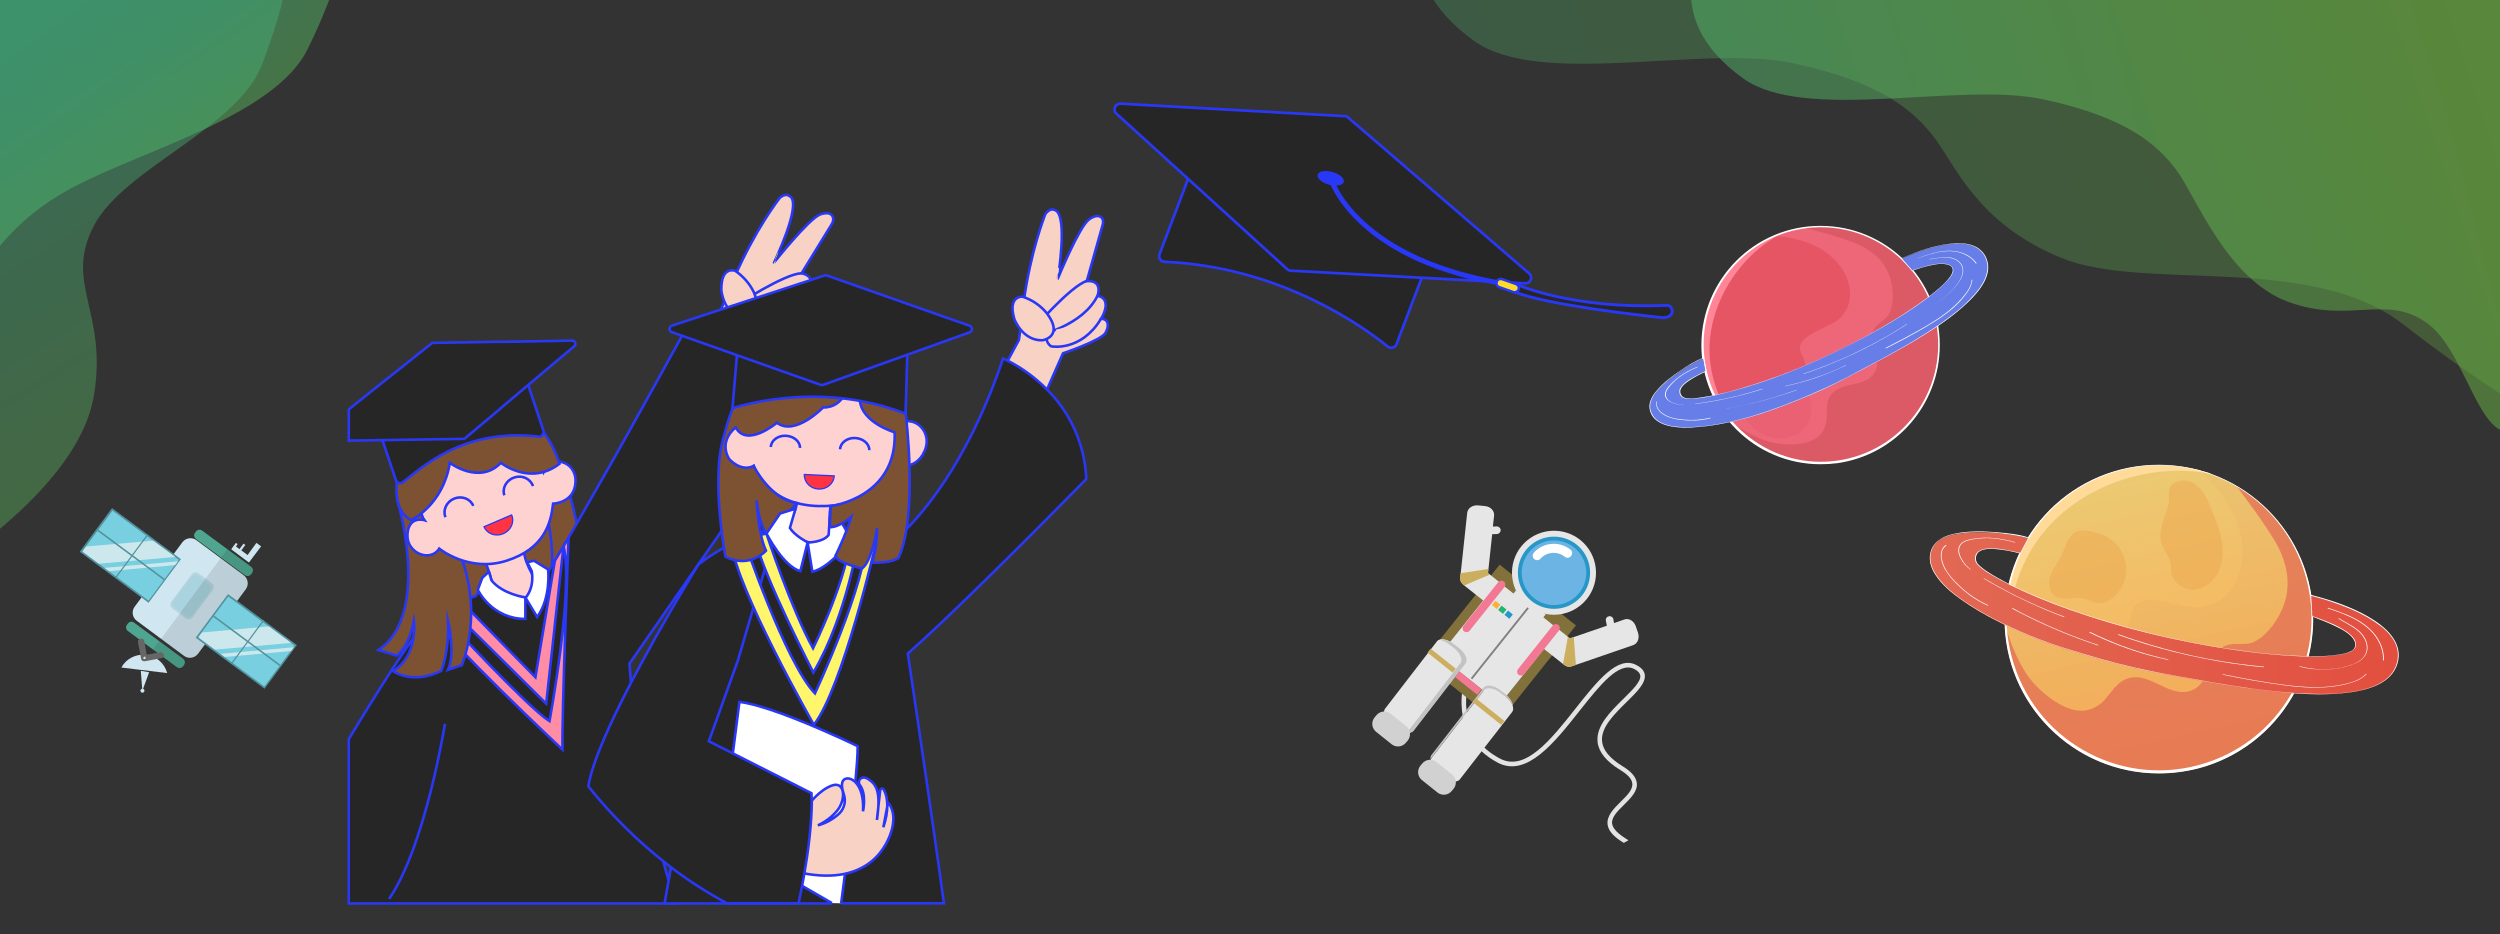<?xml version="1.0" encoding="utf-8"?>
<!-- Generator: Adobe Illustrator 23.1.0, SVG Export Plug-In . SVG Version: 6.00 Build 0)  -->
<svg version="1.1" id="图层_1" xmlns="http://www.w3.org/2000/svg" xmlns:xlink="http://www.w3.org/1999/xlink" x="0px" y="0px"
	 viewBox="0 0 1440 538" style="enable-background:new 0 0 1440 538;" xml:space="preserve">
<rect x="0" y="0" width="1440" height="538" fill="#333333" stroke="none"/>
<style type="text/css">
	.st0{display:none;fill-rule:evenodd;clip-rule:evenodd;fill:#090724;}
	.st1{display:none;}
	.st2{display:inline;fill:#FFE7B6;}
	.st3{display:inline;fill:#DF6387;}
	.st4{display:inline;fill:#DB4965;}
	.st5{display:inline;fill:#EA535A;}
	.st6{display:inline;fill:#2D9BD6;}
	.st7{display:inline;fill:#FFCA55;}
	.st8{display:inline;fill:#F993BB;}
	.st9{display:inline;fill:#2F5ED3;}
	.st10{display:inline;fill:#8CD3A1;}
	.st11{display:inline;fill:none;stroke:#FFCA55;stroke-miterlimit:10;}
	.st12{opacity:0.3;fill-rule:evenodd;clip-rule:evenodd;fill:url(#SVGID_1_);enable-background:new    ;}
	.st13{opacity:0.5;fill-rule:evenodd;clip-rule:evenodd;fill:url(#SVGID_2_);enable-background:new    ;}
	.st14{opacity:0.5;fill-rule:evenodd;clip-rule:evenodd;fill:url(#SVGID_3_);enable-background:new    ;}
	.st15{opacity:0.4;fill-rule:evenodd;clip-rule:evenodd;fill:url(#SVGID_4_);enable-background:new    ;}
	.st16{fill:#7C5233;stroke:#2938F7;stroke-width:1.49;stroke-miterlimit:10;}
	.st17{fill:#F7D2C5;stroke:#2938F7;stroke-width:1.49;stroke-miterlimit:10;}
	.st18{fill:#262626;stroke:#2938F7;stroke-width:1.49;stroke-miterlimit:10;}
	.st19{fill:#FF8DA5;stroke:#2938F7;stroke-width:1.49;stroke-miterlimit:10;}
	.st20{fill:#FFD2D2;stroke:#2938F7;stroke-width:1.49;stroke-miterlimit:10;}
	.st21{fill:#FFFFFF;stroke:#2938F7;stroke-width:1.49;stroke-miterlimit:10;}
	.st22{fill:none;stroke:#2938F7;stroke-width:1.49;stroke-miterlimit:10;}
	.st23{fill:#FF3342;stroke:#2938F7;stroke-width:0.75;stroke-miterlimit:10;}
	.st24{fill:#FFF66C;stroke:#2938F7;stroke-width:1.49;stroke-miterlimit:10;}
	.st25{fill:#E55564;}
	.st26{fill:#FF8597;}
	.st27{opacity:0.3;fill:#FF8FAC;enable-background:new    ;}
	.st28{opacity:0.3;fill:#B53E39;enable-background:new    ;}
	.st29{fill:#FFFFFF;}
	.st30{opacity:0.3;fill:#E55564;enable-background:new    ;}
	.st31{fill:#677DE8;}
	.st32{fill:url(#SVGID_5_);}
	.st33{opacity:0.3;fill:url(#SVGID_6_);enable-background:new    ;}
	.st34{opacity:0.7;fill:#E26954;enable-background:new    ;}
	.st35{fill:#FFDA99;}
	.st36{opacity:0.5;fill:#EDA951;enable-background:new    ;}
	.st37{fill:url(#SVGID_7_);}
	.st38{fill:#262626;stroke:#2938F7;stroke-width:1.54;stroke-miterlimit:10;}
	.st39{fill:none;stroke:#2938F7;stroke-width:2.8;stroke-miterlimit:10;}
	.st40{fill:#262626;stroke:#2938F7;stroke-width:1.66;stroke-miterlimit:10;}
	.st41{fill:#FFDB29;stroke:#2938F7;stroke-width:1.43;stroke-miterlimit:10;}
	.st42{fill:#2938F7;}
	.st43{fill:#D0E6F0;}
	.st44{fill:#4FA690;}
	.st45{opacity:0.2;fill:#52919D;enable-background:new    ;}
	.st46{opacity:0.2;fill:#77CFE0;enable-background:new    ;}
	.st47{opacity:0.1;enable-background:new    ;}
	.st48{fill:#666666;}
	.st49{fill:#4D4D4D;}
	.st50{fill:#52919D;}
	.st51{fill:#77CFE0;}
	.st52{opacity:0.7;fill:#F2F2F2;enable-background:new    ;}
	.st53{fill:#E3E3E2;}
	.st54{fill:#82713A;}
	.st55{fill:#E6E6E6;}
	.st56{fill:#2697C7;}
	.st57{fill:#6CB4E3;}
	.st58{fill:#CBAE5E;}
	.st59{fill:#808080;}
	.st60{fill:#C2C3C4;}
	.st61{fill:#F27894;}
	.st62{fill:#D1D1D2;}
	.st63{fill:#FBB03B;}
	.st64{fill:#22B573;}
</style>
<path class="st0" d="M0,0h1440v1324H0V0z"/>
<g id="图层_14" class="st1">
	<circle class="st2" cx="624.8" cy="282.6" r="21.1"/>
	<circle class="st3" cx="603.8" cy="340.9" r="14.9"/>
	<circle class="st4" cx="627.8" cy="197.3" r="9.1"/>
	<circle class="st5" cx="699" cy="310.7" r="9.1"/>
	<circle class="st6" cx="750.3" cy="280.4" r="9.1"/>
	<circle class="st2" cx="772.8" cy="447.5" r="9.1"/>
	<circle class="st7" cx="796.8" cy="388.4" r="14.9"/>
	<path class="st8" d="M580.2,314.4c-7-90.1-66.2-122.8-111.8-111c-49.6,12.8-29.8,89.2,17.7,83.5
		C521.6,282.6,550.4,275.7,580.2,314.4z"/>
	<path class="st9" d="M574.9,367.3c-42.2-62.7-103.5-61-125-28.5c-23.7,35.7,19.1,58.6,51.4,34.8
		C525.3,355.8,537.2,351.3,574.9,367.3z"/>
	<path class="st10" d="M703,261.5c-18.6-54.4,9.8-100,39.4-104.6c32.2-5,33.5,39.4,4.3,48C724.9,211.4,710.7,231.4,703,261.5z"/>
	<path class="st3" d="M728.5,335.9c36.8-66,106.3-78.5,136.9-53.6c33.2,27-9,67.4-43.2,46.5C796.7,313.1,764.7,316.9,728.5,335.9z"
		/>
	<path class="st7" d="M739.5,359.6c8.7-7.1,18.9-12,29.9-14.2c11.1-2.3,22.6-2.3,33.7,0c11.1,2.3,21.6,6.8,30.9,13.2
		c9.4,6.4,17.8,14.4,24.7,23.4c7,9.1,12.7,19,17,29.6c0.5,1.3,1,2.6,1.6,4c0.3,0.9,1.8,0.5,1.4-0.4c-4.1-11-9.6-21.3-16.4-30.8
		c-6.7-9.4-14.9-17.8-24.2-24.7c-9.2-6.9-19.7-11.9-30.9-14.8c-11.2-2.8-22.8-3.4-34.2-1.6c-11.3,1.7-22,6.1-31.3,12.8
		c-1.1,0.8-2.2,1.6-3.2,2.5C737.8,359.2,738.8,360.2,739.5,359.6L739.5,359.6z"/>
	<path class="st7" d="M459.9,293.4c-15.5-2.2-31.4-0.4-46.1,5.2c-14.7,5.5-27.9,14.3-38.6,25.9c-5.9,6.4-10.9,13.7-14.7,21.5
		c-0.4,0.9,0.9,1.6,1.3,0.8c6.8-13.8,17-25.8,29.7-34.6c12.6-8.9,27-14.8,42.3-17.2c8.5-1.3,17.2-1.3,25.8-0.1
		C460.4,294.9,460.8,293.5,459.9,293.4z"/>
	<path class="st7" d="M602.4,200.3c-7-13-17-24-29.1-32.3c-12.1-8.4-26-13.8-40.5-16.1c-8.2-1.2-16.5-1.3-24.6-0.2
		c-0.9,0.1-0.9,1.6,0,1.5c14.4-1.8,29-0.2,42.6,4.8c13.7,4.9,26,12.9,36.1,23.3c5.7,5.9,10.5,12.5,14.4,19.7
		C601.6,201.9,602.9,201.1,602.4,200.3L602.4,200.3z"/>
	<path class="st7" d="M657.5,206.1c1.7-12.1,5.1-24,10.1-35.2s11.6-21.6,19.5-31c4.4-5.3,9.3-10.2,14.6-14.7c0.7-0.6-0.3-1.6-1-1
		c-9.4,8-17.6,17.3-24.3,27.7c-6.7,10.3-12,21.5-15.7,33.3c-2.1,6.7-3.6,13.5-4.5,20.4C655.9,206.6,657.3,207,657.5,206.1
		L657.5,206.1z"/>
	<path class="st7" d="M760.6,257.7c6.8-7.4,14.9-13.5,23.8-18.1c9-4.6,18.7-7.8,28.7-9.4c10.2-1.6,20.6-1.6,30.8,0
		c10.5,1.7,20.7,4.8,30.2,9.3c9.7,4.5,18.7,10.2,26.9,17c1.1,0.9,2.1,1.7,3,2.6c0.7,0.6,1.8-0.4,1.1-1C897,251,888,244.9,878.4,240
		s-19.8-8.5-30.4-10.5c-10.3-2-20.8-2.4-31.2-1.2c-10.2,1.2-20.1,4-29.4,8.3c-9.3,4.3-17.8,10.2-25,17.4c-0.9,0.9-1.8,1.8-2.6,2.7
		c-0.6,0.7,0.4,1.7,1,1H760.6z"/>
	<path class="st7" d="M709.6,380.4c-2.3,10.5-2.8,21.3-1.6,32s4.1,21.1,8.5,30.8c2.5,5.5,5.6,10.8,9.1,15.7c0.6,0.8,1.8,0,1.3-0.7
		c-6.2-8.6-10.9-18.2-13.9-28.3c-3.1-10.1-4.5-20.7-4.2-31.2c0.2-6,0.9-12,2.2-17.8C711.3,379.9,709.9,379.5,709.6,380.4
		L709.6,380.4z"/>
	<path class="st11" d="M607.5,391.9c-6-5.4-15.2-6.2-22.8-3.6s-13.9,8.2-19.3,14.2c-20.6,23.3-29.3,54.4-37.4,84.3"/>
</g>
<g>
	
		<linearGradient id="SVGID_1_" gradientUnits="userSpaceOnUse" x1="842.369" y1="1.623" x2="843.693" y2="1.476" gradientTransform="matrix(691 0 0 299 -581543.125 -347.993)">
		<stop  offset="0" style="stop-color:#42B983"/>
		<stop  offset="1" style="stop-color:#6DB33F"/>
	</linearGradient>
	<path class="st12" d="M818.1-40c-4.6,24.2,5.8,45.4,31,63.6c37.9,27.2,132.1,1.9,183.2,12.7s70.4,27.6,82.4,43.7
		s24.8,49.1,72.7,68.6c47.9,19.6,143.6-3.2,196.8,38.2c35.5,27.6,69.9,50.3,103.4,68.1L1508-44L818.1-40z"/>
	
		<linearGradient id="SVGID_2_" gradientUnits="userSpaceOnUse" x1="841.909" y1="1.787" x2="843.232" y2="1.554" gradientTransform="matrix(500 0 0 272 -420181.562 -327)">
		<stop  offset="0" style="stop-color:#42B983"/>
		<stop  offset="1" style="stop-color:#6DB33F"/>
	</linearGradient>
	<path class="st13" d="M975-14.5c-4.3,22.7,5.4,42.6,29.1,59.7c35.6,25.5,124.2,1.8,172.2,11.9s66.2,25.9,77.4,41
		c11.3,15.1,28.8,62.8,64.4,75.8s57.2-5.3,80.9,13c23.7,18.4,30.5,78,55.8,58c16.9-13.3,22.5-102.6,17-268L975-14.5L975-14.5z"/>
	
		<linearGradient id="SVGID_3_" gradientUnits="userSpaceOnUse" x1="841.865" y1="2.319" x2="841.324" y2="1.75" gradientTransform="matrix(280 0 0 214 -235554 -348.003)">
		<stop  offset="0" style="stop-color:#6DB33F"/>
		<stop  offset="1" style="stop-color:#42B983"/>
	</linearGradient>
	<path class="st14" d="M-18,170c13.2-27.7,33.8-48.7,61.7-63c41.9-21.5,114.7-41,133.4-78.5c12.4-25,20.7-49.1,24.9-72.5H-61.7
		L-78,170H-18z"/>
	
		<linearGradient id="SVGID_4_" gradientUnits="userSpaceOnUse" x1="840.503" y1="2.006" x2="840.181" y2="1.072" gradientTransform="matrix(200 0 0 362 -167991 -335.001)">
		<stop  offset="0" style="stop-color:#6DB33F"/>
		<stop  offset="1" style="stop-color:#42B983"/>
	</linearGradient>
	<path class="st15" d="M-35,331c54.3-37.1,84-71.6,89.2-103.7c7.8-48.1-17.6-64.2,0-97.5C71.8,96.6,136.9,74,151,37
		c9.4-24.7,14-42.4,14-53.1L-15.2-31L-35,331z"/>
</g>
<g>
	<path class="st16" d="M250.3,355.5c0,0,44.1-19.4,73.7-18.8c0,0-2-59.6-10.9-62.8C313.1,273.8,234.1,277.5,250.3,355.5z"/>
	<path class="st16" d="M322.3,267.1c0,0,22.8,56.5,9,97c-2,0.9-4.2,1.5-6.4,1.8c0,0,3.9-9.3,4.1-28.5c-0.8,10.9-5.6,21-13.5,28.5
		c-5.3-0.2-10.5,1.5-14.6,4.9c0,0,24.9-22.6,14.7-71.2L322.3,267.1z"/>
	<path class="st17" d="M455.2,113.2l-1.4-0.8c-1.5-0.5-3.9,0.6-4.8,1.8c-4.8,6.3-18.9,26.4-30.6,56.8l-3.7,8.5
		c0,0-15.2,15.2-21.2,22.5c0,0,5,15.9,23.8,15.6l19.8-23.9c0,0,23.4-1.1,26.8-4.6s3.7-7.2-0.3-8.5c0,0,5.5-4.7,5-9.3
		c-0.3-2.7-3.3-4-3.3-4s5.8-7.8-3.6-9.9l17.4-28.3c1.7-2.7,0.8-6.1-2.5-6.3c-1.4,0-2.8,0.2-4.1,0.7c-6.6,2.4-26.7,27.8-26.7,27.8
		S461.9,118.1,455.2,113.2z"/>
	<path class="st17" d="M426.8,180c0,0,25.7,1.6,38.4-12.6"/>
	<path class="st17" d="M463.5,180.7c-16.4,15.3-32,7.4-32,7.4s-3.7-3.9,0.4-8.2l4.7-0.3"/>
	<path class="st17" d="M424,175.9c0,0,27.5-18.1,37.6-18.5"/>
	<path class="st17" d="M423.5,156c0,0-8.3-3.2-8,11.2c0,0,1.1,13.3,12.3,16.1c0,0,12.8,1.5,6.6-14.6
		C432,163.6,428.2,159.2,423.5,156z"/>
	<path class="st18" d="M464.2,236l-8.7,12.5l-3.8,5.4l0,0l-15.1,21.7l-0.3,0.5l-21,30.2l-52.7,75.9c0.3,4.6,0.6,9.1,1.1,13.5
		c1.8,19.2,4.4,37,7.4,52.9c3.9,21.1,8.4,38.7,11.9,51.1l0,0c0.9,3.1,1.7,5.8,2.4,8.3l0,0c2.4,8,4,12.4,4,12.4H200.9v-94.7l1.7-2.8
		c3.6-6,9.4-15.5,15.6-25.3c0.7-1.2,1.5-2.3,2.2-3.5c6.3-9.9,12.8-19.9,17.8-26.6c0.2-0.3,0.4-0.5,0.6-0.8c1.6-2.2,3.3-4.3,5.1-6.3
		c2-1.9,4.1-3.6,6.4-5.1c2.2-1.5,4.5-2.9,6.8-4.2c2.3-1.3,4.5-2.4,6.6-3.4l0.9-0.4l0.8-0.4l0.3-0.1c2.1-1,3.9-1.8,5.4-2.4
		c1.9-0.8,3.1-1.2,3.1-1.2c0.4-0.9,0.9-1.6,1.6-2.3c1.9-1.9,4.7-3,8-3.8c0.5-0.1,1-0.2,1.5-0.3c7.2-1.3,15.9-0.6,20.9,0l0,0l2,0.2
		c1.4,0.2,2.2,0.3,2.2,0.3c2-2.6,3.8-5.3,5.5-8.1l0,0c0.7-1.1,1.4-2.2,2.1-3.4c0.5-0.9,1.1-1.8,1.6-2.7l0,0l0.3-0.6
		c0.9-1.6,1.9-3.2,3-5l0,0c0.6-0.9,1.1-1.9,1.7-2.9l0,0l2.9-4.9c1.5-2.6,3.1-5.3,4.7-8.1c5.8-10.1,12.3-21.5,18.8-32.9
		c5.9-10.5,11.9-21.1,17.3-30.9c4.6-8.3,8.9-16.1,12.6-22.7l5.1-9.3l0,0c1.2-2.2,2.3-4.2,3.3-5.9l0,0l2.2-4l1.8-3.3l1.6,0.1
		c2.2,0.1,4.3,0.3,6.4,0.5l2.1,0.3l0,0c7.4,0.9,14.7,2.7,21.7,5.3c1.7,0.7,3.3,1.3,4.9,2l0.7,0.4c0.6,0.3,1.3,0.6,1.9,0.9
		c3.1,1.6,6,3.3,8.8,5.3c4.3,3,8.2,6.5,11.6,10.3c0.4,0.5,0.8,1,1.2,1.4c3.2,3.8,5.9,7.9,8,12.4C463.1,232.9,463.7,234.4,464.2,236z
		"/>
	<path class="st19" d="M265.8,346.6l42.6,43.5l11.2-67.1l5-8.4l-10,90.7l-55.2-54.7C259.4,350.6,260.6,348.9,265.8,346.6z"/>
	<path class="st19" d="M258.1,357.8c0,0,45.8,49.6,58.4,57.6c0,0,14.2-76.3,8.1-100.7l2.9-4.9c0,0-4,103.3-3.5,122
		c0,0-71.3-67-73.7-76.2L258.1,357.8z"/>
	<path class="st20" d="M280.1,325c2,5.1,3.5,10.5,4.3,15.9c0,0,19.8,16.5,24.4-6.4c0,0-8.9-13.5-6.4-19.1
		C302.3,315.3,300.1,318.9,280.1,325z"/>
	<path class="st21" d="M304.3,323.7l3.3-0.7l8.1,5c0,0,1.9,16.1-6.3,27.4l-6.7-11.1c0,0,5.2-5.1,3.6-15.3l-2.3-4.5
		C303.9,324.2,304,323.9,304.3,323.7C304.2,323.7,304.3,323.7,304.3,323.7z"/>
	<path class="st21" d="M281.2,329.7l-3.4,3.1l-2.6,6.9c0,0,7.9,16.8,27.4,16.8v-12.4c0,0-13.1-1.8-19.5-9.8l-1.3-4.5
		c-0.1-0.2-0.3-0.3-0.4-0.3C281.3,329.7,281.2,329.7,281.2,329.7z"/>
	<path class="st16" d="M229.1,288.8c0,0,19.4,65.1-11.1,85.6l10.4,3.2c0,0,7-4.1,10-20.1c0,0,2.8,20-12,29c0,0,10.6,8.1,27.7,0
		c0,0,4.6-10,4-28.8c0,0,4.4,18.1,0,28.1l7.9-2.7c0,0,17.1-38.9-9.7-80.7L229.1,288.8z"/>
	<path class="st20" d="M244.4,299.6c0,0-9.1-2.7-9.7,8.3C234.1,318.8,248,324,253,316c0,0,17,13.9,38.7,7s25.6-21.4,26.9-32.9
		c0,0,12.4-0.3,12.9-12.6s-14.7-15.9-18.4-5.7c0,0-8.6-22.5-42-14C237.7,266.4,240.3,294.1,244.4,299.6z"/>
	<path class="st16" d="M236.8,299.6c0,0,18.4-8.5,22.3-33c0,0,17,12.9,29.4,0c0,0,16.9,13.6,33.8,0.5c0,0-7.6-24.8-23.8-29.7
		s-50.3-6.5-67.9,29.3C230.6,266.7,222.7,292.5,236.8,299.6z"/>
	<path class="st18" d="M218.2,247.2l9.8,29.3c0.5,1.4,1.9,2.1,3.3,1.7c0.3-0.1,0.5-0.2,0.7-0.4c9-6.6,33.5-31.6,78.5-26.3
		c1.8,0.2,3-1.8,2.5-3.5l-9.8-29.3c-0.5-1.4-1.9-2.1-3.3-1.7l0,0l-80,26.8C218.5,244.4,217.7,245.8,218.2,247.2z"/>
	<path class="st18" d="M330.9,199.3l-10,8.4l-16.7,14.1l-16,13.5l-0.5,0.5L270.8,250l-2.9,2.4c-0.3,0.3-0.7,0.4-1.1,0.4l-6.6,0.1
		l-20.7,0.3l-11.9,0.2l-7.2,0.1l-6.3,0.1l-6.6,0.1l-6.6,0.1v-18l14.5-11.6l12.1-9.6l21-16.7c0.3-0.3,0.7-0.4,1.1-0.4l30.5-0.5
		l3.9-0.1h0.3h2.1h0.5h1.8h2.5l21.5-0.4l11.8-0.2l0,0l5.1-0.1c1,0,1.8,0.7,1.8,1.7C331.5,198.5,331.3,199,330.9,199.3z"/>
	<path class="st22" d="M256.3,416.9c0,0-11.2,70.3-32.2,100.9"/>
	<path class="st22" d="M256.6,297.9c-1.7-4.1,0.6-8.9,5-10.7c4.4-1.8,9.4,0.1,11,4.2"/>
	<path class="st23" d="M278.8,303.4c1.7,4.1,6.7,5.9,11.1,4s6.6-6.7,4.8-10.8L278.8,303.4z"/>
	<path class="st22" d="M290.5,285.3c-1.4-4.2,1.2-8.8,5.8-10.3c4.5-1.5,9.3,0.8,10.7,5"/>
	<path class="st17" d="M607.7,121l-1.5-0.4c-1.5,0-3.6,1.6-4.2,3c-2.8,7.4-10.9,30.5-13.8,63l-1.3,9.2c0,0-10.4,18.8-14.2,27.5
		c0,0,9.2,13.9,27.1,8.5l12.5-28.3c0,0,22.2-7.5,24.5-11.8s1.6-8-2.6-8.1c0,0,4-6,2.2-10.3c-1-2.5-4.2-2.9-4.2-2.9s3.4-9.1-6.2-8.5
		l9.2-32.6c0.9-3.3-1.1-5.5-4.4-4.7c-1.3,0.4-2.5,1-3.5,1.8c-5.7,4.1-18,34.1-18,34.1S615.4,123.9,607.7,121z"/>
	<path class="st17" d="M598.7,193c0,0,25.1-5.5,33.5-22.7"/>
	<path class="st17" d="M634.2,183.6c-11.6,19.2-28.7,15.9-28.7,15.9s-4.6-2.7-1.8-8l4.4-1.6"/>
	<path class="st17" d="M594.9,189.9c0,0,21.4-24.9,31.1-28.1"/>
	<path class="st17" d="M589,170.9c0,0-8.8-0.8-4.7,13c0,0,4.7,12.5,16.2,12.1c0,0,12.8-2.1,2.3-15.8
		C599.1,175.8,594.3,172.6,589,170.9z"/>
	<path class="st18" d="M484.5,520.3h59.2c-0.9-6.7-2-14-3-21.7c-3.6-25.3-7.8-54.7-11.3-78.3c-3.7-25.3-6.5-43.9-6.5-43.9l0.7-0.6
		l0,0c32.4-28.6,102.1-99.9,102.1-99.9c-0.8-19.4-8.8-37.8-22.6-51.5c-6.6-6.7-14.2-12.3-22.6-16.6c-1.7-0.9-2.7-1.3-2.7-1.3
		c-18.1,53.4-41,83.3-55.7,98.3c-8.9,9.1-14.8,12.7-14.8,12.7l-3.1-1.2l-0.3-0.1l-1.3-0.5l-3.9-1.5l-4.6-1.9c-2.5-1-3.9-1.6-3.9-1.6
		H490l-4.5,0.3l-8.4,0.6l0,0l-2,0.1l-6.9,0.5l0,0l-2.6,0.2h-0.4l-19.9,1.5h-0.6l-0.9,0.1l0,0l-3.7,0.3l-4.1,0.3l-5.8,0.4
		c-0.1,0.1-0.1,0.1-0.2,0.2c-1.3,1.4-2.7,4.1-4.2,7.8c-0.4,1-0.8,2.1-1.2,3.2c-7.4,20.3-16.9,63.1-25.2,104.9l0,0
		c-4.9,24.8-9.4,49.2-12.9,68.4c-0.4,1.9-0.7,3.8-1,5.6l0,0c-0.8,4.5-1.5,8.6-2.2,12.4c-0.2,1-0.3,1.9-0.5,2.9h96.6"/>
	<path class="st21" d="M484.5,520.3c0.4-3.3,1.2-9.4,2.2-16.9c1.3-10.6,3-24.1,4.4-36.9c0.6-5.6,1.2-11,1.6-16
		c0.8-8.5,1.3-15.7,1.3-20.5v-0.2c0,0-4.1-2-10.4-4.9c-13.7-6.2-37.8-16.6-53-19.8c-1.7-0.4-3.2-0.6-4.7-0.8l-0.8,6.3l-3,23.5
		l-6.2,49.6l19.1,11l0,0l26.9,15.5l17.3,10"/>
	<path class="st17" d="M466.3,462.8c0,0,5.8-7.9,13.1-10.4s8,8.1,2.9,14.4c-3,3.7-6.9,6.6-11.2,8.6c4.6-1.2,8.9-3.6,12.4-6.9
		c2.9-2.9,3.9-7.2,2.5-11.1c-1-3-1.7-6.6,0-8.2c3.2-2.9,12.1,1.6,11.1,18.1c0,0,2.2-9.8-1.8-15.1c-0.9-1.2-0.7-2.9,0.5-3.8
		c0.1-0.1,0.3-0.2,0.5-0.3c1-0.4,2.3-0.4,3.9,0.7c4.4,3,7.4,6.7,4.9,23.5l1.9-17.2c0.1-0.6,0.7-1,1.2-0.9c0.4,0.1,0.7,0.3,0.9,0.7
		c2.5,4.5,2.9,12.3-0.3,21.6l2.7-14.2c0,0,4.7,4.4,2.5,14.3s-13.1,33.9-51.8,26.3C462.3,503,453.5,474.7,466.3,462.8z"/>
	<path class="st18" d="M463.3,503.2c-0.4,2.5-0.9,4.8-1.3,7.1c-0.7,3.6-1.4,7-2,10h-41.3c-11.3-6.1-22.1-13-32.3-20.8l-3.4-2.7l0,0
		c-15.8-12.4-30.1-26.6-42.7-42.1c-0.9-1.1-1.4-1.8-1.4-1.8c2.1-13.7,12.8-37.1,24.8-60.1c17.8-34.2,38.6-67.7,38.6-67.7
		c4.6-3.6,9.6-6.8,14.7-9.6c1.5-0.8,2.9-1.6,4.4-2.3c2.4-1.2,4.7-2.2,6.8-3.1c3.7-1.5,7-2.7,9.8-3.6c0.9-0.3,1.7-0.5,2.5-0.7
		c0.9-0.3,1.8-0.5,2.6-0.7l2.1-0.5l0,0c1.6-0.3,2.4-0.5,2.4-0.5l-2.7,9l-0.2,0.7l-0.4,1.4l-3.6,12.2l-2.7,9.1l0,0l-3.9,13.1
		l-9.1,30.9l-15.7,43.7l0,0l-1,2.8l14.1,7.1l38.5,19.5l6.5,3.3c0.1,1.5,0.1,3.1,0.2,4.7C467.5,474.7,465.6,490,463.3,503.2z"/>
	<path class="st24" d="M441.5,307.4c0,0,14.1,43.1,26.8,66c0,0,20.8-41.8,22.2-67.9l4.4,2.9c0,0-6.6,45.4-26.4,79
		c0,0-28.2-54.3-33.7-77.1C434.7,310.3,435.4,308.1,441.5,307.4z"/>
	<path class="st24" d="M428.2,310.1c0,0,24.1,71.3,41.2,89.3c0,0,30.3-65,29.5-90l5.8,3c0,0-19.3,83.8-35.9,105.1
		c0,0-45.1-79.1-47.5-104.8L428.2,310.1z"/>
	<path class="st20" d="M459.2,287.1c0,0,1,4.7-6.8,18.8c0,0,14.4,11.5,25.9,5c0,0-1.1-17.3,0.7-23.2L459.2,287.1z"/>
	<path class="st21" d="M478.1,295.4l5.3,3.1l6.9,12.1c0,0-12.2,16.6-22.4,18.7l-2.7-16.8c0,0,9.1-0.1,12.1-4.4L478.1,295.4z"/>
	<path class="st20" d="M431.7,247.6c0,0-8.5-6.5-13.5,4.8s7.4,22.4,16,16c0,0,6.6,22.3,37.3,23.1c25.7,0.6,36.4-12.3,42.4-23.8
		c0,0,13.3,4.7,18.7-8s-9-22.8-17.1-13.5c0,0,0-27.2-38.6-31.8C438.2,209.9,429.7,240.1,431.7,247.6z"/>
	<path class="st16" d="M489.1,220.2c0,0-2.2,14.7-15,14.5c0,0-16.2,16.8-26.6,8.8c0,0-17.3,14.6-23.7,2.7c0,0-10.1,7.3-3.9,18.1
		c0,0,6.6,7.8,14.2,4.1c0,0,9.6,19.3,24.9,21.4c0,0-12.3,14.6-17.5,17.6c0,0-4.3-5.3-5.7-19.2c0,0,0.8,19.2,5.4,29
		c0,0-9.3,10.6-23.3,3.5c0,0-8.9-46-0.6-70.6c0,0,10-46.2,41.2-55.3c31.2-9.2,59.6,10.7,63.2,43.6c0,0,7.3,58.4-4.2,83
		c0,0-4,3.1-15.2,2.7c0,0,2.8-7.1,2.9-19.8c0,0-2.8,18.6-8.6,23.1c0,0-14.5-3.1-15.4-7.2c0,0,6.1-12.2,9.1-22.5c0,0-6.5,6-12.4,6
		l0.6-12.2c0,0,38.3-4.7,36.8-42.5c0,0-18.6-5.4-20-18.1C495.2,231,493.1,216,489.1,220.2z"/>
	<path class="st21" d="M458.2,293l-8.9,2.8l-7.8,11.5c0,0,9.5,18.9,19.5,21.7l4.2-16.6c0,0-7.5-3.8-10.2-8.3L458.2,293z"/>
	<path class="st22" d="M444,257.5c0.1-3.7,4-6.7,8.6-6.5s8.3,3.3,8.2,7"/>
	<path class="st22" d="M483.9,258.8c0.1-3.7,4-6.7,8.6-6.5s8.3,3.3,8.2,7"/>
	<path class="st18" d="M425.3,194.8l-3.4,40.4c0,0,48.7-16.9,99.7,3.1l1.2-40.4L425.3,194.8z"/>
	<path class="st18" d="M474.9,158.7l-88,28.9c-1,0.4-1.5,1.6-1.1,2.6c0.2,0.5,0.6,0.9,1.1,1.1l85.9,30.4c0.4,0.1,0.9,0.1,1.3,0
		l84.5-30.3c1-0.4,1.5-1.6,1.1-2.6c-0.2-0.5-0.6-0.9-1.1-1.1l-82.3-29C475.8,158.6,475.4,158.6,474.9,158.7z"/>
	<path class="st23" d="M463.3,273.3c-0.2,4.4,3.5,8.2,8.2,8.4s8.8-3.1,9-7.6L463.3,273.3z"/>
</g>
<g>
	<g id="图层_12">
		
			<ellipse transform="matrix(0.707 -0.707 0.707 0.707 166.584 799.77)" class="st25" cx="1048.7" cy="198.8" rx="68.2" ry="68.2"/>
		<path class="st26" d="M985.3,210.3c-4.4-31,15.1-62.9,41.7-76.2c-0.7-0.4-3.7,1.7-4.8,1.7c-29.2,13.4-45.4,41.9-41.1,72.5
			c1.4,10.2,5.2,20,11,28.5c0.9,0.1,1.9,0.2,2.8,0.3C989.9,228.9,986.7,219.8,985.3,210.3z"/>
		<path class="st27" d="M1039.2,131.2c-6,0.8-11.8,2.5-17.4,4.8c8.6,0.2,17.1,2.4,24.8,6.2c7.1,3.7,13.2,9.3,16.6,16.6
			c2.9,6.3,3.5,13.7,0.1,19.9c-0.9,1.6-2,3.1-3.3,4.4c-1.3,1.2-2.8,2.3-4.4,3.1c-3.6,2-7.4,3.5-11,5.5c-1.7,0.9-3.4,2-4.9,3.3
			c-1.5,1.2-2.5,2.8-2.9,4.6c-0.5,3.2,1.8,5.7,2.7,8.7c0.8,2.8-0.3,5.7-2.8,7.3c-2.8,1.8-6.2,2.4-9.4,3.2c-1.6,0.3-3.2,0.8-4.7,1.4
			c-1.6,0.7-3,1.8-4,3.2c-2.4,3.1-3.6,7.1-6.8,9.6c-5.1,3.9-11.4,5.1-17.7,4.6c-0.6,0-1.1-0.1-1.7-0.2c21.4,31,63.9,38.8,94.9,17.5
			c31-21.4,38.8-63.9,17.5-94.9C1090.2,138.8,1064.8,127.6,1039.2,131.2L1039.2,131.2z"/>
		<path class="st28" d="M1039.3,131.2c4.2,1.1,8.3,2.2,12.5,3.3c5.1,1.5,10.3,3.1,15.3,5c4.9,1.7,9.4,4.4,13.3,7.7
			c3.7,3.3,6.5,7.6,8.1,12.3c0.8,2.4,1.3,4.9,1.5,7.4c0.3,2.4,0.3,4.8,0,7.2c-0.2,2.3-0.8,4.6-1.9,6.7c-1.3,2.3-3.5,3.7-5.5,5.3
			c-1.8,1.3-3.2,3.1-4,5.1c-0.5,1.4-0.7,3-0.5,4.5c0.6,5.9,4.9,12,2.2,17.9c-3.6,7.8-13.8,7-20.5,9.9c-3.6,1.4-6.2,4.4-7.1,8.1
			c-0.7,3.3-0.3,6.7-0.6,10c-0.2,3.5-1.7,6.8-4.2,9.3c-2.8,2.7-6.6,4-10.4,4.6c-4.1,0.6-8.3,0.7-12.4,0.1c-1.8-0.2-3.7-0.6-5.5-1
			c-2.2-0.6-4.3-1.3-6.3-2.2c-6-2.7-11.7-6-17-10c24,29,67.1,33.1,96.1,9c29-24,33.1-67.1,9-96.1
			C1086.2,137,1062.7,127.9,1039.3,131.2L1039.3,131.2z"/>
		<path class="st29" d="M1048.6,267.4c-37.9,0-68.7-30.8-68.6-68.7s30.8-68.7,68.7-68.6c37.9,0,68.7,30.8,68.6,68.7
			c0,34.2-25.2,63.2-59,68C1055.1,267.2,1051.8,267.4,1048.6,267.4z M1048.9,130.9c-3.2,0-6.4,0.2-9.6,0.7
			c-36.9,5.3-62.6,39.5-57.3,76.4s39.5,62.6,76.4,57.3c36.9-5.3,62.6-39.5,57.3-76.4C1110.9,155.7,1082.4,131,1048.9,130.9z"/>
		<path class="st30" d="M1009.1,173.5c-0.2,3.5,0.2,7.1-0.3,10.6c-0.7,4.8-3.1,9.7-1.8,14.4c1.4,5,6.6,7.9,11.6,6.5
			c3.2-0.9,5.8-3.5,6.6-6.8c0.8-3.4-0.2-7,1-10.3c1.4-3.5,5.1-5.6,7.2-8.7c2.3-3.5,2.4-7.9,0.4-11.5c-2.7-4.6-8.3-6.4-13.4-6.2
			C1013.1,161.8,1009.5,166.2,1009.1,173.5z"/>
		<path class="st30" d="M1031.9,141.7c-2.7-1.1-5.7-1-8.3,0.1c-2.5,1.3-4.3,4.2-3.8,7c0.7,3.5,4.3,5.5,7.7,6.4s7.2,1.4,9.8,3.7
			c2.5,2.1,3.5,5.4,4.9,8.4c1.4,2.9,3.8,5.9,7,6.1c2.6,0.2,5.1-1.7,6.2-4.1c1-2.5,1.1-5.2,0.4-7.8c-1.3-5.4-4.9-9.9-9.3-13.4
			C1042.3,144.6,1031.9,141.7,1031.9,141.7z"/>
		<path class="st30" d="M988.5,199.4c1.1,2.8,3.9,4.9,6.8,4.7c2.7-0.4,5-2.3,5.9-5c1.4-4.2-0.8-13.1-6.4-13.3
			C988.8,185.5,986.8,195.1,988.5,199.4z"/>
		<path class="st30" d="M1002.5,236.6c3.1,5.9,7.7,11.3,13.8,14.1c7.4,3.4,17.1,2.3,22.8-3.6c5.7-5.9,6.1-16.5,0.2-22.1
			c-3.6-3.4-8.7-4.7-13.2-6.7c-5.6-2.5-10.6-6.3-16.6-7.7c-4.6-1-13.8,0.3-14.3,6.3C994.8,222,1000.2,232.1,1002.5,236.6z"/>
		<path class="st31" d="M982.5,213.8c-3.9,1.8-20.4,8.9-13.4,15c3.8,3.2,36.7-3.4,74.2-19.8c47.9-21,81.2-45.6,81.6-53
			c0.1-3.1-3.3-4-5.8-4.1c-3.7-0.1-7.3,0.8-10.8,1.8c-0.7,0.2-6.9,2.2-6.9,2.1l-6.1-6.8c0.1,0.1,43.3-20.6,49.3,1.8
			c6.4,23.4-57.5,54.2-78.2,65.4c-14.9,8.1-32.4,15.3-48.4,21c-14.1,5-66.5,19.2-67.7-2.8c-0.6-10.7,24.7-25.7,30.9-28L982.5,213.8z
			"/>
		<path class="st29" d="M982.4,213.7c-2.5,1.2-4.9,2.3-7.3,3.7c-2.6,1.5-5.5,3.3-7.1,5.8c-1.3,1.8-0.8,4.4,1,5.7
			c0.1,0,0.1,0.1,0.2,0.1c1.1,0.7,2.8,0.7,4.1,0.7c6.3,0,12.6-1.5,18.6-2.9c9.9-2.4,19.6-5.4,29.1-8.8c11.6-4.2,23-9,34.2-14.3
			c10.1-4.8,20-9.9,29.7-15.5c7.8-4.5,15.4-9.3,22.7-14.6c4.8-3.5,9.6-7.2,13.7-11.5c2-2.1,6-6.5,2.3-9.1c-1.5-1.1-3.6-1.2-5.4-1.2
			c-2.9,0.1-5.8,0.6-8.6,1.4c-1.5,0.4-2.9,0.8-4.4,1.3l-2.4,0.7c-0.3,0.1-1.2,0.5-1.5,0.4c-0.1,0-0.4-0.5-0.5-0.7l-0.8-0.9l-1.5-1.7
			l-3.2-3.6l-0.2,0.2c0.4,0,1.1-0.4,1.5-0.6c1.3-0.5,2.6-1.1,3.9-1.6c4.3-1.7,8.7-3.2,13.1-4.3c5.1-1.4,10.3-2.1,15.6-2.1
			c4.5,0.2,9.2,1.4,12.3,4.9c2.8,3.2,3.9,7.6,2.9,11.8c-0.9,4.4-3.5,8.3-6.4,11.8c-3.8,4.3-7.9,8.3-12.5,11.8
			c-5.1,4-10.4,7.7-15.9,11.2c-10.5,6.7-21.5,12.7-32.5,18.5c-4.4,2.3-8.8,4.7-13.2,7c-8.8,4.6-18,8.7-27.2,12.5
			c-11.6,4.7-23.3,9-35.4,12c-5.6,1.4-11.3,2.5-17.1,3.3c-5.6,0.8-11.2,1.1-16.8,0.8c-4.3-0.3-9-1.1-12.6-3.7
			c-3.1-2.3-5-6.3-4.1-10.2c0.7-2.5,2-4.8,3.7-6.7c2-2.3,4.2-4.4,6.5-6.4c4.8-3.9,9.9-7.4,15.4-10.3c1.6-0.9,3.3-1.7,5-2.4H981
			L982.4,213.7c0,0.2,0.4,0.1,0.4-0.1l-1.4-7.5c0-0.1-0.2-0.1-0.3,0c-4.5,1.6-8.8,4.4-12.7,7c-5.3,3.5-10.5,7.4-14.6,12.4
			c-1.6,1.8-2.8,4-3.5,6.4c-0.4,2-0.3,4,0.5,5.9c1.4,3.6,4.8,5.7,8.3,6.9c4.7,1.5,9.9,1.7,14.8,1.5c5.9-0.3,11.8-1,17.7-2.1
			c10-1.9,19.9-4.6,29.5-8.1s19-7.2,28.3-11.4c7.2-3.3,14.1-6.9,21.1-10.6c10.4-5.5,20.9-11,31.1-17c11.1-6.6,22.3-13.7,31.7-22.7
			c3.7-3.5,7.2-7.4,9.6-11.9c1.8-3.5,2.9-7.4,2-11.3c-0.9-4.4-4-8-8.2-9.6c-4.5-1.8-9.6-1.6-14.3-1c-8.8,1.1-17.4,4.1-25.6,7.6
			l-1.2,0.5c-0.2,0.1-0.6,0.2-0.3,0.2c-0.1,0-0.4,0.1-0.3,0.2l3.1,3.4l1.5,1.7l0.8,0.9c0.2,0.2,0.5,0.8,0.8,0.9c0.2,0,0.4,0,0.5-0.1
			c0.6-0.2,1.3-0.4,1.9-0.6c3.9-1.3,7.8-2.4,11.9-3c2.8-0.4,10.2-0.6,9.2,4.2c-0.4,1.3-1,2.5-1.9,3.6c-3.2,4.1-7.4,7.4-11.4,10.5
			c-6.4,4.8-13,9.3-19.8,13.5c-19,11.6-39,21.5-59.7,29.7c-10.1,4-20.4,7.5-30.8,10.5c-7.3,2.2-14.8,3.8-22.4,4.9
			c-2.2,0.3-4.5,0.5-6.7,0.3c-1.8-0.1-3.1-0.7-3.9-2.5c-1.2-2.7,1.6-5.3,3.5-6.7c2.6-1.9,5.4-3.5,8.3-4.9c1-0.5,2-0.9,2.9-1.4
			C982.8,213.8,982.6,213.6,982.4,213.7z"/>
		<path class="st29" d="M954.2,231.4c-0.7,2,0.3,4.1,1.7,5.6c1.6,1.6,3.5,2.7,5.6,3.4c2.3,0.8,4.7,1.3,7,1.5
			c2.6,0.3,5.2,0.4,7.9,0.3c3-0.1,6-0.5,8.9-1.3c0.2-0.1,0.2-0.3-0.1-0.3c-5,1.2-10.1,1.6-15.3,1.1c-4.5-0.4-9.3-1.2-12.8-4.1
			c-1.8-1.4-3.4-3.8-2.6-6.2C954.6,231.2,954.2,231.2,954.2,231.4L954.2,231.4z"/>
		<path class="st29" d="M976.6,232.7c10.2-1.3,20.3-3.4,30.3-6.1c2.8-0.8,5.6-1.6,8.3-2.5c0.2-0.1,0.2-0.2,0-0.2
			c-9.8,3.2-19.8,5.6-29.9,7.3c-2.8,0.5-5.7,0.9-8.6,1.3C976.5,232.5,976.3,232.7,976.6,232.7L976.6,232.7z"/>
		<path class="st29" d="M994.7,235.3c10.7-1.9,21.2-4.4,31.6-7.7c2.9-0.9,5.8-1.9,8.6-2.9c0.2-0.1,0-0.2-0.2-0.1
			c-10.1,3.7-20.4,6.6-30.9,8.9c-3,0.6-6,1.2-9,1.7C994.6,235.1,994.5,235.4,994.7,235.3L994.7,235.3z"/>
		<path class="st29" d="M1038.9,215.4c8.2-2.7,16.2-5.9,24.1-9.4s15.5-7.4,22.9-11.6c4.2-2.4,8.4-5,12.5-7.6
			c0.2-0.1-0.1-0.2-0.2-0.1c-7.2,4.7-14.6,9-22.3,12.9c-7.7,4-15.4,7.5-23.3,10.6c-4.5,1.8-9.1,3.5-13.7,5
			C1038.6,215.3,1038.6,215.5,1038.9,215.4L1038.9,215.4z"/>
		<path class="st29" d="M1104.7,148.8c8.9-3.2,19.3-6.6,28.2-1.6c2.1,1.1,3.8,2.7,5.2,4.6c0.1,0.1,0.5,0,0.4-0.2
			c-2.5-3.5-6.4-5.7-10.5-6.6c-4.8-1.1-9.8-0.5-14.5,0.8c-3,0.8-5.9,1.8-8.8,2.9C1104.3,148.7,1104.5,148.9,1104.7,148.8
			L1104.7,148.8z"/>
		<path class="st29" d="M1110.9,176.8c6.5-2.9,12.1-7.3,16.4-12.9c2.1-2.7,4.2-6.2,3.3-9.8c-0.7-3-3.5-4.8-6.4-5.6
			c-4.3-1.1-8.6,0.3-12.8,0.7c-0.1,0-0.4,0.2-0.2,0.2c3.9-0.4,7.8-1.6,11.7-0.9c2.9,0.5,5.9,2,7.1,4.8c1.4,3.3-0.3,7-2.2,9.7
			c-2,2.8-4.4,5.4-7,7.6C1117.8,173.1,1114.5,175.2,1110.9,176.8C1110.4,176.8,1110.8,176.8,1110.9,176.8L1110.9,176.8z"/>
		<path class="st29" d="M969.6,233.1c-1.9,0.1-3.7-0.3-5.5-0.9c-1.7-0.6-3.6-1.7-4.3-3.5c-1.1-2.6,0.9-4.9,2.5-6.8
			c2-2.2,4.2-4.2,6.7-5.8c2.8-1.8,5.7-3.3,8.8-4.6c0.2-0.1,0-0.2-0.2-0.2c-5.6,2.3-10.9,5.4-15.1,9.8c-1.7,1.8-4,4.3-3.4,7
			c0.5,1.9,2.2,3.1,3.9,3.8c2,0.9,4.2,1.3,6.3,1.3C969.6,233.3,969.9,233.1,969.6,233.1L969.6,233.1z"/>
		<path class="st29" d="M1028.2,222.5c9.5-2,18.8-4.9,27.7-8.7c2.5-1.1,4.9-2.2,7.4-3.3c0.2-0.1-0.1-0.1-0.2-0.1
			c-8.6,4.2-17.6,7.5-26.8,10c-2.6,0.7-5.3,1.3-7.9,1.9C1028.1,222.3,1027.9,222.5,1028.2,222.5z"/>
		<path class="st29" d="M1086.3,200.7c8.2-4.1,16.3-8.4,24.2-13.1c6.9-4.1,13.7-8.7,19.1-14.7c1.5-1.7,2.9-3.4,4.1-5.3
			c1.3-1.9,2.1-4.1,2.4-6.4c0-0.2-0.4-0.1-0.4,0c-0.3,4.1-3.2,7.7-5.8,10.7c-2.6,3-5.6,5.7-8.7,8.1c-6.6,5.1-13.9,9.1-21.2,13.1
			c-4.6,2.5-9.3,4.9-13.9,7.3C1085.9,200.5,1086.1,200.7,1086.3,200.7L1086.3,200.7z"/>
	</g>
</g>
<g>
	<g id="图层_8">
		
			<linearGradient id="SVGID_5_" gradientUnits="userSpaceOnUse" x1="2079.581" y1="-1093.169" x2="2207.499" y2="-954.815" gradientTransform="matrix(0.865 0.503 -0.503 0.865 -1124.252 164.486)">
			<stop  offset="0" style="stop-color:#EACB74"/>
			<stop  offset="1" style="stop-color:#FFAB54"/>
		</linearGradient>
		<circle class="st32" cx="1243.5" cy="356.6" r="88.7"/>
		
			<linearGradient id="SVGID_6_" gradientUnits="userSpaceOnUse" x1="2079.671" y1="-1093.251" x2="2207.589" y2="-954.898" gradientTransform="matrix(0.865 0.503 -0.503 0.865 -1124.252 164.486)">
			<stop  offset="0" style="stop-color:#EABD74"/>
			<stop  offset="1" style="stop-color:#E5994C"/>
		</linearGradient>
		<path class="st33" d="M1288.1,279.9c-6.8-3.9-14-7-21.6-9c8.6,7.2,15.6,16.2,20.4,26.3c4.3,9.5,6.1,20.2,3.6,30.4
			c-2.1,8.7-7.5,16.8-15.9,20.4c-2.2,0.9-4.5,1.5-6.9,1.8c-2.3,0.2-4.7,0.1-7-0.3c-5.3-0.8-10.4-2.4-15.7-3.3
			c-2.5-0.5-5.1-0.7-7.7-0.5c-2.4,0.2-4.9,0.7-6.7,2.4c-3.1,2.9-2.7,7.3-4.2,11c-1.4,3.4-4.9,5.6-8.6,5.2c-4.3-0.3-8.3-2.5-12.1-4.2
			c-1.9-0.9-3.9-1.7-5.9-2.3c-2.2-0.5-4.5-0.5-6.6,0.1c-5,1.2-9.4,4.4-14.7,4.3c-8.3-0.1-15.8-3.9-21.7-9.5c-0.5-0.5-1.1-1-1.6-1.6
			c-3.1,48.9,34.1,91,83,94s91-34.1,94-83C1334.1,328.6,1317.1,296.8,1288.1,279.9L1288.1,279.9z"/>
		<path class="st34" d="M1288.2,280c3.4,4.5,6.7,8.9,10,13.5c4.1,5.6,8,11.4,11.6,17.3c3.6,5.7,6.1,12,7.3,18.6
			c1.1,6.4,0.6,13-1.6,19.1c-1.2,3.1-2.6,6-4.4,8.8c-1.6,2.7-3.6,5.1-5.8,7.3c-2.1,2.2-4.5,4-7.3,5.3c-3.2,1.3-6.5,1-9.9,1
			c-2.9-0.1-5.7,0.6-8.2,2c-1.7,1.1-3.1,2.5-4.1,4.2c-4.1,6.5-4.7,16.2-12.2,20c-9.9,5.1-19.7-4-28.9-6.4c-4.8-1.4-9.9-0.5-13.8,2.6
			c-3.4,2.8-5.7,6.6-8.6,9.8c-3,3.4-7.2,5.6-11.7,6.2c-5,0.5-10-1.3-14.3-3.7c-4.7-2.6-9-6-12.7-9.8c-1.7-1.7-3.3-3.5-4.8-5.4
			c-1.7-2.3-3.3-4.8-4.7-7.4c-4-7.6-7.1-15.6-9.3-23.9c1.3,48.9,42,87.6,91,86.3c48.9-1.3,87.6-42,86.3-91
			C1331.3,323.5,1314.7,295.4,1288.2,280L1288.2,280z"/>
		<path class="st35" d="M1169.6,317.4c20.4-35.2,66-52.1,103.8-44.4c-0.4-1-5.1-1.2-6.2-2.1c-40.6-9.8-80,6.3-100.2,41.1
			c-6.8,11.6-10.8,24.5-11.8,37.9c0.8,0.9,1.7,1.8,2.6,2.6C1159.3,340.1,1163.3,328.2,1169.6,317.4z"/>
		<path class="st36" d="M1192.5,309.2c-2.5,3.3-3.5,7.6-5.4,11.4s-4.5,6.9-5.9,10.7c-1.5,3.8-1.4,8.6,1.7,11.4
			c4.5,4,11.7,0.7,17.5,2.1c2.4,0.6,4.5,1.9,6.9,2.4c4.8,1,9.6-1.9,12.7-5.8c7.4-9.3,5.8-22.8-3.5-30.2c-2.3-1.9-5.1-3.2-7.9-4
			C1202.9,305.7,1196.9,303.5,1192.5,309.2z"/>
		<path class="st36" d="M1248.3,293.1c-1.9,6.6-5.4,13.3-3.2,20.1c1,3,2.9,5.6,4.3,8.5c1.7,3.6,0.5,7.5,2.2,11
			c1.9,3.7,5.5,6.2,9.6,6.8c6.1,0.8,12.1-2.8,15.4-8s4.1-11.5,3.4-17.7c-0.8-7.4-3.7-14.5-6.6-21.4c-1.3-3.5-3-6.8-5.1-9.8
			c-2.3-2.9-5.5-5.3-9.1-5.8c-2.8-0.3-7.6,0.8-9.1,3.5c-1.4,2.5-0.3,6.9-1,9.9C1248.8,291.2,1248.6,292.2,1248.3,293.1z"/>
		<path class="st29" d="M1243.4,445.5c-49.1-0.1-88.9-39.9-88.8-89s39.9-88.9,89-88.8s88.9,39.9,88.8,89c0,15.7-4.2,31-12,44.6
			l-0.2-0.1l0.2,0.1c-11.8,20.4-31.3,35.3-54.1,41.3C1258.8,444.5,1251.1,445.5,1243.4,445.5z M1243.7,268.1c-7.7,0-15.3,1-22.8,3
			c-46.9,12.5-74.7,60.7-62.1,107.5s60.7,74.7,107.5,62.1c46.9-12.5,74.7-60.7,62.1-107.5C1318.2,294.8,1283.4,268.1,1243.7,268.1z"
			/>
		
			<linearGradient id="SVGID_7_" gradientUnits="userSpaceOnUse" x1="1111.669" y1="657.269" x2="1381.42" y2="657.269" gradientTransform="matrix(1 0 0 1 0 -304)">
			<stop  offset="0" style="stop-color:#E26954"/>
			<stop  offset="0.99" style="stop-color:#E24F3F"/>
		</linearGradient>
		<path class="st37" d="M1163.8,318.7c-5.4-1.2-28.1-7.3-25.7,4.6c1.3,6.3,40.2,26,91.7,39.4c65.8,17,119.6,18.6,125.9,11.4
			c2.6-3.1-0.2-6.7-2.7-8.8c-3.7-3.1-8.1-5-12.5-6.9c-0.9-0.4-8.8-3.3-8.8-3.4l-0.8-11.9c0,0.1,60.8,13.7,49,41.4
			c-12.3,29-102.3,9.2-132.4,4c-21.8-3.7-45.4-10.5-66.3-17.5c-18.4-6.2-83.3-33.8-66.9-57.2c8-11.4,45.9-6.5,54.1-3.8L1163.8,318.7
			z"/>
		<path class="st29" d="M1163.9,318.5c-3.2-0.7-6.5-1.5-9.8-2c-3.6-0.6-7.5-1-11.2-0.3c-2.8,0.6-5.3,2.2-5.3,5.3
			c0,2.1,0.9,3.4,2.4,4.7c2.2,1.9,4.5,3.5,7,4.9c3.7,2.3,7.6,4.3,11.5,6.2c10.9,5.2,22.2,9.9,33.6,13.9
			c29.6,10.4,60.2,17.9,91.2,22.6c12.2,1.9,24.5,3.3,36.8,4c8.5,0.5,17.1,0.7,25.6-0.4c3.6-0.5,11.9-1.4,11.3-6.7
			c-0.3-2.9-3-5.2-5.2-6.8c-3.1-2.1-6.3-3.8-9.8-5.2c-1.6-0.7-3.3-1.4-5-2l-3.2-1.2c-0.4-0.2-1.5-0.4-1.8-0.7
			c-0.3-0.3-0.2-2-0.2-2.6l-0.2-3.1l-0.4-6.2l-0.4,0.2c0.4,0.3,1.5,0.4,1.9,0.5c1.8,0.5,3.6,1,5.3,1.5c5.7,1.7,11.2,3.7,16.6,6
			c6.2,2.6,12.1,6,17.4,10.1c4.4,3.7,8.4,8.4,9.1,14.3c0.6,5.6-1.6,11.1-5.8,14.9c-4.5,4-10.5,6-16.2,7.3c-7.5,1.5-15.1,2.1-22.7,2
			c-8.7-0.1-17.3-0.6-25.9-1.5c-16.3-1.7-32.5-4.4-48.6-7.4c-7.2-1.3-14.5-2.5-21.7-4c-13.5-2.7-26.7-6.1-39.8-10.1
			c-8.9-2.7-17.9-5.4-26.6-8.8c-6.8-2.6-13.5-5.6-20-8.8c-7.5-3.6-14.7-7.7-21.6-12.3c-6-4.1-11.9-8.6-16.2-14.6
			c-3.2-4.4-5.3-9.9-3.3-15.3c1-2.8,3-5.2,5.6-6.6c3.3-1.7,6.9-2.7,10.7-3.1c8.3-1.2,16.8-0.8,25,0.2c3.4,0.4,6.9,0.9,10.3,1.6
			c1.1,0.2,2.2,0.6,3.4,0.8c0.5,0.1,0.5-0.1,0.4,0.3c-0.2,0.5-0.5,1-0.8,1.5l-3.7,7c-0.1,0.2,0.4,0.2,0.4,0l4.7-8.8
			c0-0.1,0-0.1-0.1-0.2c-5.8-1.9-12.1-2.5-18.1-3c-8-0.7-16.3-0.9-24.2,0.7c-5.9,1.2-11.5,3.5-13.9,9.4c-1.9,5-0.4,10.2,2.5,14.5
			c3.8,5.8,9.3,10.3,14.9,14.2c6.7,4.7,13.8,8.9,21.1,12.5c6.7,3.4,13.5,6.5,20.5,9.3c7.4,3,15,5.4,22.6,7.8
			c13,4.1,26.3,7.8,39.7,10.7c8.1,1.8,16.3,3.1,24.5,4.6c15.5,2.9,31.1,5.6,46.8,7.4c16.1,1.9,32.9,3.3,49,1
			c10.4-1.5,23.4-5.1,26.9-16.3c3.9-12.5-7.3-21.8-16.9-27.3s-20.2-9.1-30.7-11.9l-1.5-0.4c-0.1,0-0.6-0.2-0.5-0.1
			c-0.1-0.1-0.5,0-0.5,0.2l0.4,6l0.2,2.9l0.1,1.6c0,0.5,0,1.1,0.1,1.6c0.2,0.2,0.7,0.3,1,0.4c0.8,0.3,1.6,0.6,2.4,1
			c4.7,1.7,9.3,3.7,13.8,6.1c2.9,1.7,6.2,3.8,7.5,7c0.8,1.9,0.2,4.1-1.5,5.2c-1.8,1-3.7,1.7-5.8,2c-7.3,1.4-14.9,1.4-22.2,1.2
			c-11.3-0.4-22.6-1.3-33.8-2.9c-29.7-3.9-59-10.5-87.5-19.6c-12.5-3.9-24.7-8.5-36.7-13.7c-8-3.5-16.1-7.3-23.5-12.1
			c-2.1-1.3-4.1-2.8-5.8-4.5c-1.6-1.7-1.8-4.2-0.6-6.2c1.9-2.9,6.6-2.8,9.6-2.7c3.8,0.3,7.6,0.8,11.4,1.7c1.2,0.3,2.5,0.6,3.7,0.9
			C1163.8,318.9,1164.2,318.6,1163.9,318.5z"/>
		<path class="st29" d="M1120.8,313.9c-2.2,1.4-3,4.1-2.9,6.6c0.3,3,1.3,5.9,3,8.4c1.8,2.8,3.9,5.3,6.3,7.6c2.4,2.4,5,4.6,7.7,6.6
			c3.1,2.2,6.4,4.1,9.9,5.7c0.2,0.1,0.5-0.2,0.3-0.3c-5.9-2.6-11.3-6.3-16-10.7c-4.5-4.2-9.2-9.2-10.5-15.4c-0.6-2.8-0.3-6.4,2.4-8
			C1121.2,314.1,1121,313.8,1120.8,313.9L1120.8,313.9z"/>
		<path class="st29" d="M1142.5,333.2c11.4,6.8,23.3,12.8,35.6,18c3.5,1.5,7.1,2.9,10.6,4.2c0.1,0,0.5-0.1,0.4-0.2
			c-12.5-4.6-24.6-10.1-36.4-16.5c-3.3-1.8-6.6-3.7-9.9-5.6C1142.8,333,1142.4,333.2,1142.5,333.2L1142.5,333.2z"/>
		<path class="st29" d="M1158.9,350.5c12.3,6.6,25.1,12.4,38.2,17.3c3.7,1.4,7.5,2.7,11.3,4c0.1,0,0.5-0.2,0.4-0.2
			c-13.3-4.4-26.3-9.7-38.8-15.8c-3.6-1.7-7.1-3.5-10.6-5.5C1159.2,350.2,1158.7,350.4,1158.9,350.5L1158.9,350.5z"/>
		<path class="st29" d="M1220.1,365.7c10.6,3.8,21.3,7.1,32.2,9.8s21.9,4.9,33,6.6c6.2,0.9,12.4,1.7,18.6,2.2c0.2,0,0.5-0.3,0.2-0.3
			c-11.2-1-22.3-2.6-33.3-4.7s-21.8-4.8-32.4-8c-6-1.8-12-3.7-17.9-5.9C1220.2,365.3,1219.8,365.6,1220.1,365.7L1220.1,365.7z"/>
		<path class="st29" d="M1340.7,350.4c11.5,3.8,24.5,8.6,30,20.4c1.4,3,2.1,6.2,1.9,9.5c0,0.2,0.5,0.1,0.5,0
			c0.3-5.9-2.2-11.5-6-15.9c-4.2-4.8-9.9-8.1-15.7-10.5c-3.4-1.4-6.9-2.6-10.3-3.8C1340.9,350.1,1340.5,350.3,1340.7,350.4
			L1340.7,350.4z"/>
		<path class="st29" d="M1324.4,384c5,1.3,10.2,1.8,15.4,1.6c4.8-0.1,9.6-0.9,14.2-2.4c3.5-1.2,7.2-3.1,8.9-6.6
			c1.9-3.9,0.2-8.4-2.4-11.5c-3.5-4.1-8.8-6.1-13.2-9c-0.1-0.1-0.5,0.1-0.4,0.2c3.8,2.5,8.1,4.3,11.5,7.3c3,2.6,5.4,6.7,4.8,10.8
			c-0.6,4.1-4.1,6.6-7.6,8.1c-4.5,1.7-9.2,2.7-14,2.9c-5.6,0.4-11.3-0.2-16.8-1.6C1324.6,383.8,1324.3,383.9,1324.4,384L1324.4,384z
			"/>
		<path class="st29" d="M1135.2,328c-1.9-1.4-3.6-3.2-4.8-5.3c-1.3-2-2.4-4.6-1.8-7.1c0.8-3.5,4.7-4.3,7.7-4.9
			c3.8-0.7,7.6-0.9,11.4-0.6c4.4,0.4,8.7,1.2,12.8,2.4c0.1,0,0.5-0.2,0.3-0.2c-7.7-2.2-15.9-3.4-23.9-2c-3,0.5-6.7,1.1-8.3,4
			c-1.2,2.3-0.5,5,0.6,7.1c1.3,2.6,3.2,4.9,5.6,6.6C1135,328.2,1135.4,328.1,1135.2,328L1135.2,328z"/>
		<path class="st29" d="M1203.4,364.3c11.2,5.5,22.9,10,35,13.3c3.4,0.9,6.9,1.8,10.3,2.5c0.1,0,0.5-0.2,0.4-0.2
			c-12.2-2.7-24.2-6.5-35.7-11.5c-3.2-1.4-6.4-2.8-9.6-4.4C1203.7,364.1,1203.4,364.3,1203.4,364.3L1203.4,364.3z"/>
		<path class="st29" d="M1280.2,388.6c11.4,2.4,22.9,4.4,34.5,6c11,1.5,22.3,2.3,33.3,0.2c2.9-0.5,5.7-1.3,8.5-2.3
			c2.5-0.9,4.7-2.3,6.6-4.2c0.2-0.2-0.3-0.2-0.4-0.1c-3.4,3.7-8.8,5.1-13.5,6.1c-5.4,1.1-11,1.6-16.5,1.5c-11.1-0.2-22.2-2-33.1-3.8
			c-6.4-1.1-12.7-2.3-19-3.6C1280.3,388.4,1280,388.6,1280.2,388.6L1280.2,388.6z"/>
	</g>
</g>
<g>
	<path class="st38" d="M823.1,149l-18.7,49.2c-0.6,1.7-2.5,2.5-4.2,1.9c-0.3-0.1-0.6-0.3-0.9-0.5c-13-10.6-61.1-45.9-128.5-48.8
		c-1.8-0.1-3.2-1.6-3.1-3.4c0-0.4,0.1-0.7,0.2-1l18.7-49.3c0.6-1.7,2.5-2.5,4.2-1.9l0,0l130.5,49.6
		C822.9,145.4,823.7,147.3,823.1,149z"/>
	<path class="st38" d="M776.5,67.7l104.3,89.8c1.4,1.2,1.5,3.3,0.3,4.6c-0.7,0.8-1.6,1.2-2.7,1.1l-135-7.3c-0.8,0-1.5-0.3-2-0.9
		L643,65.4c-1.3-1.2-1.4-3.3-0.2-4.6c0.7-0.7,1.6-1.1,2.6-1.1l129.2,7.2C775.3,66.9,776,67.2,776.5,67.7z"/>
	<path class="st39" d="M766.4,102.6c0,0,14.1,48.7,106.2,61.8"/>
	<path class="st40" d="M873.8,163.9c0,0,31.4,14.3,86,12c3.8-0.2,4.7,5.1,1.1,6.5l-0.2,0.1c-1.3,0.5-2.7,0.6-4,0.4
		c-10.3-1.1-66.1-7.3-84.5-14.8C872.2,168.2,866.7,163.8,873.8,163.9z"/>
	<path class="st41" d="M874.7,166.7L874.7,166.7c-0.4,1.3-1.8,1.9-3.1,1.5l-8-2.8c-1.3-0.4-1.9-1.8-1.5-3.1l0,0
		c0.4-1.3,1.8-1.9,3.1-1.5l8,2.8C874.5,164.1,875.2,165.5,874.7,166.7z"/>
	
		<ellipse transform="matrix(0.266 -0.964 0.964 0.266 463.73 814.136)" class="st42" cx="766.3" cy="102.6" rx="3.8" ry="7.8"/>
</g>
<g id="Satelite_1_">
	<path class="st43" d="M114.1,376.5c-1.9,2.6-5.6,3.2-8.2,1.2l-27.1-20.1c-2.6-1.9-3.2-5.6-1.2-8.2l27.4-37c1.9-2.6,5.6-3.2,8.2-1.2
		l27.1,20.1c2.6,1.9,3.2,5.6,1.2,8.2L114.1,376.5z"/>
	<path class="st44" d="M105.4,383.8c-0.8,1.1-2.4,1.3-3.5,0.5l-28.3-20.9c-1.1-0.8-1.3-2.4-0.5-3.5l0.6-0.8c0.8-1.1,2.4-1.3,3.5-0.5
		l28.3,20.9c1.1,0.8,1.3,2.4,0.5,3.5L105.4,383.8z"/>
	<path class="st44" d="M145.2,330c0.8-1.1,0.6-2.6-0.5-3.5l-28.3-20.9c-1.1-0.8-2.6-0.6-3.5,0.5l-0.6,0.8c-0.8,1.1-0.6,2.6,0.5,3.5
		l28.3,20.9c1.1,0.8,2.6,0.6,3.5-0.5L145.2,330z"/>
	<polygon class="st43" points="147.7,312.7 142.6,319.7 139,317 141.3,313.9 140.3,313.1 137.9,316.3 135.9,314.7 136.9,313.4 
		135.9,312.7 134.9,314 134,315.2 133.2,316.4 140.8,322.1 143.4,324 145.2,321.6 150.4,314.7 	"/>
	<path class="st45" d="M110.9,355.6c-0.9,1.2-2.7,1.5-3.9,0.6l-7.7-5.7c-1.2-0.9-1.5-2.7-0.6-3.9l11.7-15.8c0.9-1.2,2.7-1.5,3.9-0.6
		l7.7,5.7c1.2,0.9,1.5,2.7,0.6,3.9L110.9,355.6z"/>
	<path class="st46" d="M110.8,354.2c-0.8,1.1-2.4,1.3-3.5,0.5l-6.8-5c-1.1-0.8-1.3-2.4-0.5-3.5l10.3-13.9c0.8-1.1,2.4-1.3,3.5-0.5
		l6.8,5c1.1,0.8,1.3,2.4,0.5,3.5L110.8,354.2z"/>
	<path class="st47" d="M140.3,331.3l-13.2-9.8L92.7,368l13.2,9.8c2.6,1.9,6.3,1.4,8.2-1.2l27.4-37
		C143.5,336.9,142.9,333.2,140.3,331.3z"/>
	<path class="st47" d="M144.7,326.5l-13.8-10.2l-3.6,4.8l13.8,10.2c1.1,0.8,2.6,0.6,3.5-0.5l0.6-0.8
		C146.1,328.9,145.8,327.4,144.7,326.5z"/>
	<path class="st47" d="M105.4,379.6l-13.8-10.2l-3.6,4.8l13.8,10.2c1.1,0.8,2.6,0.6,3.5-0.5l0.6-0.8
		C106.8,381.9,106.5,380.4,105.4,379.6z"/>
	<g>
		<path class="st43" d="M96.3,387.7c-1.5-5.5-6.1-9.8-12.1-10.5s-11.6,2.3-14.3,7.3L96.3,387.7z"/>
		<g>
			<path class="st48" d="M79.5,369.9l1.8,9.6c0.1,0.7,0.6,1.2,1.2,1.3c0.3,0.1,0.6,0.1,0.9,0.1l9.6-1.8c1-0.2,1.6-1.1,1.4-2
				c-0.2-1-1.1-1.6-2-1.4l-7.9,1.4l-1.4-7.9c-0.2-1-1.1-1.6-2-1.4C79.9,368,79.3,369,79.5,369.9z"/>
			<g>
				<circle class="st49" cx="83.2" cy="378.8" r="0.7"/>
				<path class="st43" d="M83.1,378.2c0.4-0.1,0.8,0.2,0.8,0.6c0.1,0.4-0.2,0.8-0.6,0.8c-0.4,0.1-0.8-0.2-0.8-0.6
					C82.5,378.7,82.7,378.3,83.1,378.2z"/>
			</g>
		</g>
		<path class="st43" d="M81.1,386.4l0.8,10.3c-0.3,0-0.6,0.2-0.8,0.5c-0.4,0.5-0.2,1.3,0.3,1.6c0.5,0.4,1.3,0.2,1.6-0.3
			c0.4-0.5,0.2-1.3-0.3-1.6c-0.1-0.1-0.2-0.1-0.3-0.1l3.5-9.6L81.1,386.4z"/>
	</g>
	<g>
		
			<rect x="126.4" y="344.8" transform="matrix(0.595 -0.803 0.803 0.595 -239.379 263.662)" class="st50" width="31.3" height="49.4"/>
		
			<rect x="127.4" y="345.7" transform="matrix(0.595 -0.803 0.803 0.595 -239.369 263.701)" class="st51" width="29.3" height="47.6"/>
		<polygon class="st52" points="114.6,366.7 114.7,367.4 123.8,374.2 167.7,370.3 154.9,360.8 116.4,364.3 		"/>
		<polygon class="st52" points="129.5,378.4 167.7,375 169.3,372.8 127,376.6 		"/>
		
			<rect x="141.9" y="345.3" transform="matrix(0.595 -0.803 0.803 0.595 -239.02 263.736)" class="st50" width="0.9" height="47.6"/>
		
			<rect x="127.1" y="369.3" transform="matrix(0.595 -0.804 0.804 0.595 -239.318 264.3)" class="st50" width="30.9" height="0.7"/>
	</g>
	<g>
		
			<rect x="59.6" y="295.3" transform="matrix(0.595 -0.803 0.803 0.595 -226.682 189.962)" class="st50" width="31.3" height="49.4"/>
		
			<rect x="60.7" y="296.3" transform="matrix(0.595 -0.803 0.803 0.595 -226.686 190.09)" class="st51" width="29.3" height="47.6"/>
		<polygon class="st52" points="47.8,317.2 47.9,318 57,324.7 101,320.8 88.2,311.4 49.6,314.8 		"/>
		<polygon class="st52" points="62.7,329 100.9,325.5 102.6,323.3 60.2,327.1 		"/>
		
			<rect x="75.2" y="295.9" transform="matrix(0.595 -0.803 0.803 0.595 -226.25 190.141)" class="st50" width="0.9" height="47.6"/>
		
			<rect x="60.4" y="319.9" transform="matrix(0.596 -0.803 0.803 0.596 -226.562 190.461)" class="st50" width="30.9" height="0.7"/>
	</g>
</g>
<g id="Astronout_3_">
	<path class="st53" d="M928.6,474.6c-0.6-3.7,3-7.3,6.8-11c3.9-3.9,8-7.9,7.4-12.6c-0.4-3.3-3-6.5-8.1-9.6
		c-7.5-4.6-11.4-9.3-11.9-14.3c-0.9-8,7.1-15.8,14.1-22.7c6-5.9,11.1-10.9,10.5-15.7c-0.3-2.3-1.9-4.1-4.8-5.6
		c-10.7-5.8-22.5,9.1-35,24.9c-14.2,18-29,36.6-43.5,29c-11.5-6-18.1-15.3-19.4-27.8c-1-9.4,1.5-17.2,1.5-17.3l-2.5-0.8
		c-0.1,0.3-2.7,8.3-1.6,18.3c1,9.3,5.4,22,20.8,30c16.5,8.5,32.6-11.8,46.8-29.8c11.8-14.9,22.9-28.9,31.7-24.2
		c2.1,1.1,3.2,2.3,3.4,3.7c0.5,3.4-4.5,8.3-9.7,13.4c-7.4,7.3-15.9,15.6-14.9,24.9c0.7,5.9,5,11.2,13.2,16.2
		c4.3,2.6,6.6,5.2,6.8,7.7c0.4,3.5-3,6.9-6.7,10.5c-4.1,4.1-8.3,8.3-7.5,13.4c0.6,3.6,3.6,6.9,9.3,10.3c0.9-0.5,1.8-1,2.7-1.5
		C932.2,480.5,929.1,477.5,928.6,474.6z"/>
	<g id="Astronout_2_">
		<g id="Astronout_1_">
			
				<rect x="827.9" y="342.9" transform="matrix(0.623 -0.782 0.782 0.623 35.212 815.099)" class="st54" width="71.7" height="56.2"/>
			<g>
				<circle class="st55" cx="895.1" cy="329.9" r="24.2"/>
				<circle class="st56" cx="895.1" cy="329.9" r="20.8"/>
				<circle class="st57" cx="895.1" cy="329.9" r="18.6"/>
				<path class="st29" d="M904.6,316.6L904.6,316.6L904.6,316.6c-6.4-5.1-15.5-4.3-21,1.6c-0.1,0.1-0.2,0.2-0.2,0.3l0,0l0,0l0,0
					c-0.9,1.1-0.7,2.8,0.4,3.6c1.1,0.9,2.8,0.7,3.6-0.4l0,0c3.6-3.9,9.7-4.4,13.9-1l0,0c1.1,0.9,2.8,0.7,3.6-0.4
					C905.9,319.1,905.8,317.5,904.6,316.6z"/>
			</g>
			<path class="st55" d="M866.8,402c-1.5,1.9-4.8,1.8-7.3-0.2l-25.9-20.6c-2.5-2-3.3-5.2-1.8-7.1l28.5-35.7c1.5-1.9,4.8-1.8,7.3,0.2
				l25.9,20.6c2.5,2,3.3,5.2,1.8,7.1L866.8,402z"/>
			
				<rect x="870.3" y="341.9" transform="matrix(0.623 -0.782 0.782 0.623 54.561 819.037)" class="st55" width="14.4" height="22"/>
			<g>
				<path class="st55" d="M943.5,364.5l-1.3-3.8c-1-3-4-4.8-6.5-3.9l-6,2.1l-0.4-2.2c-0.2-1.2-1.4-2-2.6-1.7c-1.2,0.2-2,1.4-1.7,2.6
					l0.5,2.5c0,0.1,0.1,0.2,0.1,0.3l-21.3,7.3l-8.8-7c-2.5-2-6.2-1.6-8.2,0.9l-1.5,1.9c-2,2.5-1.6,6.2,0.9,8.2l13.5,10.7
					c0.1,0.1,0.2,0.2,0.3,0.2c1.4,1.3,3.2,1.8,4.8,1.2l35.4-12.2C943.3,370.7,944.5,367.6,943.5,364.5z"/>
				<path class="st58" d="M906.5,366.9l-2.3,0.8l-1.1-0.9l-2.8,15.7c0.1,0,0.1,0.1,0.2,0.1c1.4,1.3,3.2,1.8,4.8,1.2l2.4-0.8
					L906.5,366.9z"/>
			</g>
			<g>
				<path class="st55" d="M851.4,291.1l4,0.4c3.2,0.3,5.5,2.8,5.2,5.5l-0.7,6.3l2.2-0.1c1.2,0,2.2,0.9,2.3,2.1
					c0,1.2-0.9,2.2-2.1,2.3l-2.5,0.1c-0.1,0-0.2,0-0.3,0l-2.4,22.4l8.8,7c2.5,2,2.9,5.7,0.9,8.2l-1.5,1.9c-2,2.5-5.7,2.9-8.2,0.9
					l-13.5-10.7c-0.1-0.1-0.2-0.2-0.3-0.3c-1.5-1-2.4-2.7-2.2-4.4l4-37.3C845.4,292.7,848.2,290.8,851.4,291.1z"/>
				<path class="st58" d="M857.3,327.7l-0.3,2.4l1.1,0.9l-14.7,6.2c-0.1,0-0.1-0.1-0.2-0.1c-1.5-1-2.4-2.7-2.2-4.4l0.3-2.5
					L857.3,327.7z"/>
			</g>
			
				<rect x="837.3" y="370" transform="matrix(0.624 -0.782 0.782 0.624 35.362 814.488)" class="st59" width="52.2" height="1.1"/>
			<g>
				<path class="st55" d="M828.5,445.3c-3.7-2.9-5.4-6.9-3.8-8.9l30.1-38.8c1.6-2,5.9-1.4,9.6,1.5l2.8,2.1c3.7,2.9,5.4,6.9,3.8,8.9
					L840.8,449c-1.6,2-5.9,1.4-9.6-1.5L828.5,445.3z"/>
				<path class="st60" d="M824.6,436.4l30.1-38.8c1.6-2,5.9-1.4,9.6,1.5l2.8,2.1c2.3,1.8,3.8,4,4.3,5.9c0.2-2.2-1.5-5.1-4.4-7.4
					l-2.8-2.1c-3.7-2.9-8-3.6-9.6-1.5l-30.1,38.8c-0.6,0.8-0.7,1.9-0.4,3C824.1,437.4,824.3,436.9,824.6,436.4z"/>
			</g>
			<g>
				<g>
					<path class="st55" d="M801.7,417.1c-3.7-2.9-5.5-6.9-3.9-8.9l29.9-38.8c1.6-2.1,5.9-1.4,9.6,1.5l2.8,2.1
						c3.7,2.9,5.5,6.9,3.9,8.9l-30,38.9c-1.6,2.1-5.9,1.4-9.6-1.5L801.7,417.1z"/>
				</g>
				<path class="st60" d="M844.2,382.1c1.6-2.1-0.2-6-3.9-8.9l-2.8-2.1c-2.8-2.1-5.8-3-7.9-2.5c1.6,0.4,3.3,1.2,4.9,2.4l2.8,2.1
					c3.7,2.9,5.5,6.9,3.9,8.9l-29.9,38.8c-0.4,0.5-1,0.9-1.7,1.1c2.1,0.5,3.8,0.2,4.7-1L844.2,382.1z"/>
			</g>
			<path class="st61" d="M846.5,363.3c-0.8,1-2.2,1.1-3.2,0.4l0,0c-1-0.8-1.1-2.2-0.4-3.2l20.1-25.2c0.8-1,2.2-1.1,3.2-0.4l0,0
				c1,0.8,1.1,2.2,0.4,3.2L846.5,363.3z"/>
			<path class="st61" d="M877.9,388.3c-0.8,1-2.2,1.1-3.2,0.4l0,0c-1-0.8-1.1-2.2-0.4-3.2l20.1-25.2c0.8-1,2.2-1.1,3.2-0.4l0,0
				c1,0.8,1.1,2.2,0.4,3.2L877.9,388.3z"/>
			<path class="st62" d="M809.8,427.8c-2,2.5-5.7,2.9-8.2,0.9l-9-7.2c-2.5-2-2.9-5.7-0.9-8.2l1.1-1.3c2-2.5,5.7-2.9,8.2-0.9l9,7.2
				c2.5,2,2.9,5.7,0.9,8.2L809.8,427.8z"/>
			<path class="st62" d="M836.2,455.6c-2,2.5-5.7,2.9-8.2,0.9l-9-7.2c-2.5-2-2.9-5.7-0.9-8.2l1.1-1.3c2-2.5,5.7-2.9,8.2-0.9l9,7.2
				c2.5,2,2.9,5.7,0.9,8.2L836.2,455.6z"/>
			
				<rect x="829.2" y="371.5" transform="matrix(0.623 -0.782 0.782 0.623 15.147 792.901)" class="st58" width="2.9" height="18.5"/>
			
				<rect x="856.3" y="399.7" transform="matrix(0.623 -0.782 0.782 0.623 2.32 825.125)" class="st58" width="2.9" height="20.9"/>
			
				<rect x="844" y="385.6" transform="matrix(0.623 -0.782 0.782 0.623 10.77 809.801)" class="st61" width="4.1" height="16.3"/>
			
				<rect x="859.7" y="346.6" transform="matrix(0.624 -0.782 0.782 0.624 51.893 804.546)" class="st63" width="3.2" height="3.6"/>
			
				<rect x="863.2" y="349.4" transform="matrix(0.624 -0.782 0.782 0.624 51.039 808.335)" class="st64" width="3.2" height="3.6"/>
			
				<rect x="866.9" y="352.3" transform="matrix(0.624 -0.782 0.782 0.624 50.142 812.256)" class="st56" width="3.2" height="3.6"/>
		</g>
	</g>
</g>
</svg>
